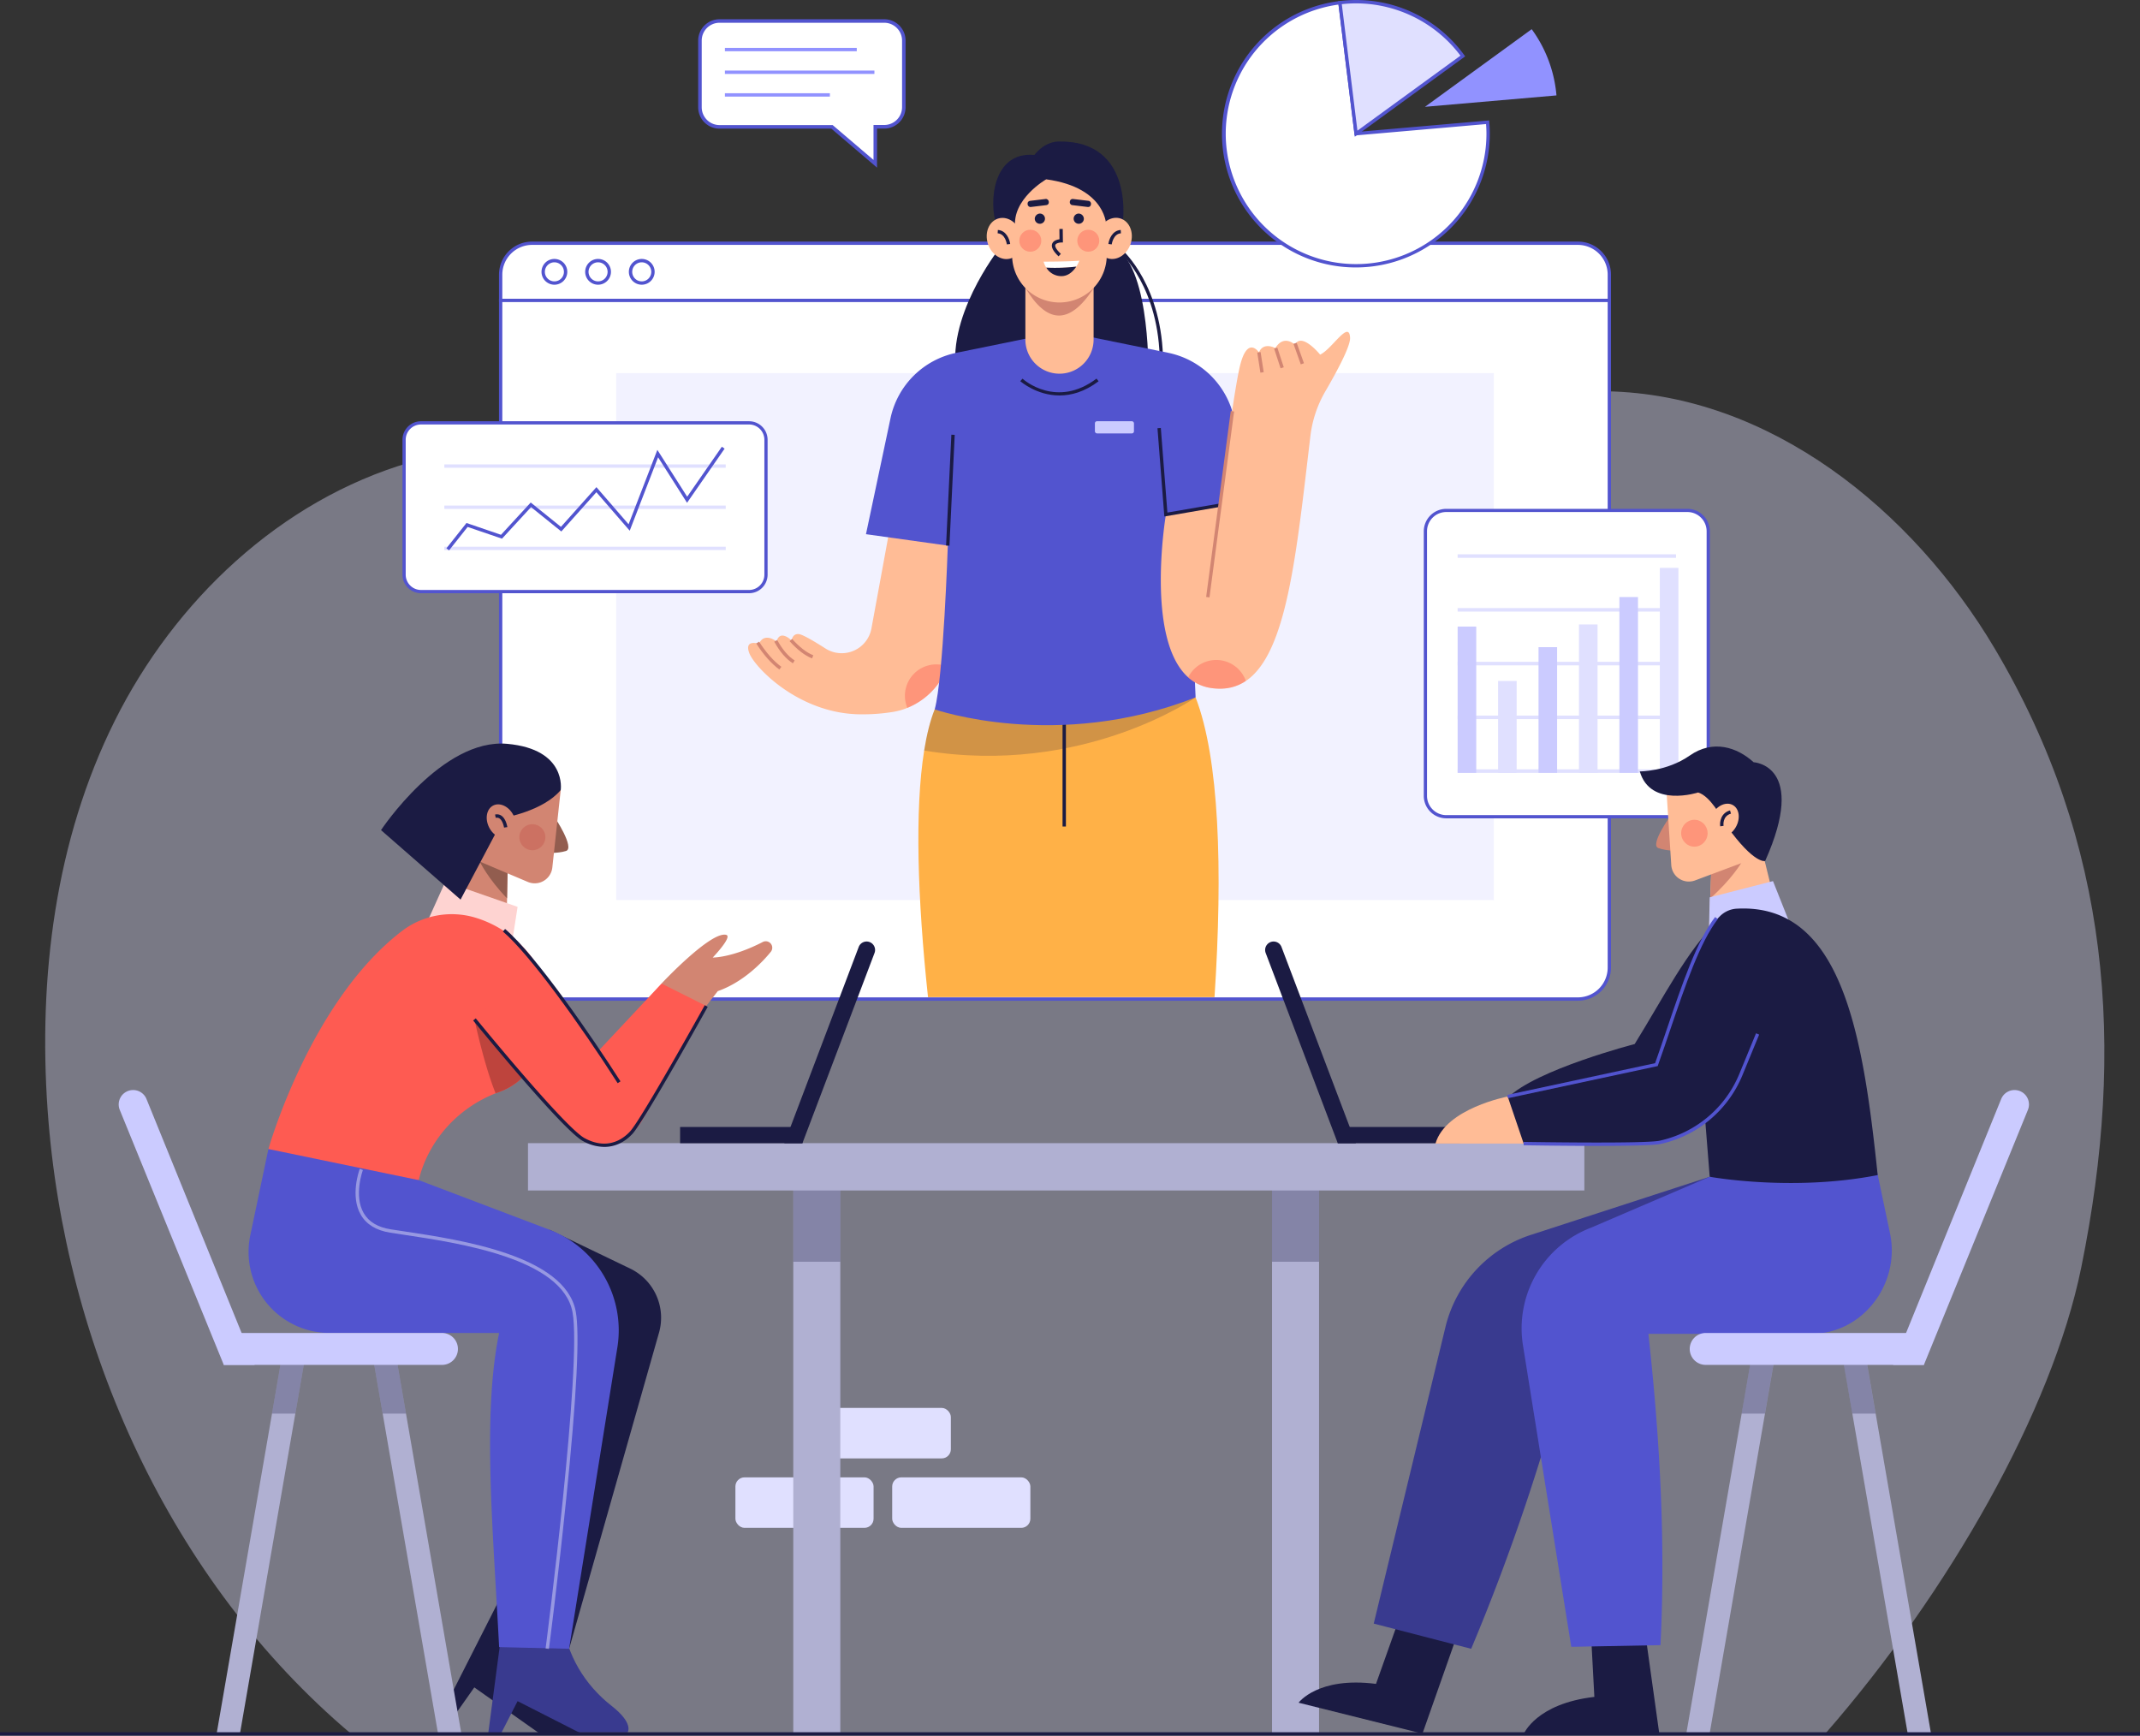 <svg xmlns="http://www.w3.org/2000/svg" viewBox="0 0 1592.42 1291.46"><rect x="0" y="0" width="1592.42" height="1291.46" fill="#333333" stroke="none"/><defs><style>.cls-1,.cls-10,.cls-22,.cls-5{opacity:0.4;}.cls-2,.cls-5{fill:#e0e0ff;}.cls-22,.cls-3{fill:#fff;}.cls-4{fill:#5254cf;}.cls-6{fill:#ffb147;}.cls-15,.cls-7,.cls-8{fill:#1b1b43;}.cls-8{opacity:0.2;}.cls-9{fill:#ffbc96;}.cls-10,.cls-19{fill:#fe5b52;}.cls-11{fill:#d28572;}.cls-12{fill:#cbcbff;}.cls-13{fill:#9192ff;}.cls-14{fill:#b0b0d2;}.cls-15,.cls-18{opacity:0.3;}.cls-16{fill:#925d4f;}.cls-17{fill:#fed3d1;}.cls-18,.cls-20{fill:#be443d;}.cls-21{fill:#393a8f;}</style></defs><g id="Layer_2" data-name="Layer 2"><g id="OBJECTS"><g class="cls-1"><path class="cls-2" d="M1548.67,943.34c33.48-164.35,21.39-316.24-64.4-460.84-61.12-103-167.29-189.07-288.73-191.34C1081,289,977.89,359.46,864.72,377.27,678.55,406.57,486.13,291.39,305.31,344,208.55,372.22,129.87,447.2,85.44,536.27s-57,191-50,289.88c12.43,175.68,91.25,350.4,225.9,464.06H1358.08C1450.22,1184.72,1527,1049.65,1548.67,943.34Z"/></g><rect class="cls-2" x="547.23" y="1099.31" width="102.82" height="37.57" rx="6.79"/><rect class="cls-2" x="663.9" y="1099.31" width="102.82" height="37.57" rx="6.79"/><rect class="cls-2" x="604.73" y="1047.64" width="102.82" height="37.57" rx="6.79"/><path class="cls-3" d="M1197.55,204.38A23.38,23.38,0,0,0,1174.17,181H395.93a23.38,23.38,0,0,0-23.38,23.38v19.17h825Z"/><path class="cls-4" d="M1198.78,224.78H371.31v-20.4a24.64,24.64,0,0,1,24.62-24.62h778.24a24.64,24.64,0,0,1,24.61,24.62Zm-825-2.47h822.53V204.38a22.17,22.17,0,0,0-22.14-22.15H395.93a22.18,22.18,0,0,0-22.15,22.15Z"/><path class="cls-3" d="M372.55,223.55V720a23.38,23.38,0,0,0,23.38,23.38h778.24A23.38,23.38,0,0,0,1197.55,720V223.55Z"/><path class="cls-4" d="M1174.17,744.64H395.93A24.64,24.64,0,0,1,371.31,720V222.31h827.47V720A24.64,24.64,0,0,1,1174.17,744.64ZM373.78,224.78V720a22.18,22.18,0,0,0,22.15,22.15h778.24A22.17,22.17,0,0,0,1196.31,720V224.78Z"/><circle class="cls-3" cx="412.55" cy="202.27" r="8.33" transform="translate(-16.5 37.87) rotate(-5.15)"/><path class="cls-4" d="M412.55,211.86a9.59,9.59,0,1,1,9.58-9.59A9.6,9.6,0,0,1,412.55,211.86Zm0-16.67a7.09,7.09,0,1,0,7.08,7.08A7.1,7.1,0,0,0,412.55,195.19Z"/><circle class="cls-3" cx="445.05" cy="202.27" r="8.33" transform="translate(-16.37 40.79) rotate(-5.15)"/><path class="cls-4" d="M445.05,211.86a9.59,9.59,0,1,1,9.58-9.59A9.6,9.6,0,0,1,445.05,211.86Zm0-16.67a7.09,7.09,0,1,0,7.08,7.08A7.1,7.1,0,0,0,445.05,195.19Z"/><circle class="cls-3" cx="477.55" cy="202.27" r="8.33" transform="translate(-16.24 43.7) rotate(-5.15)"/><path class="cls-4" d="M477.55,211.86a9.59,9.59,0,1,1,9.58-9.59A9.6,9.6,0,0,1,477.55,211.86Zm0-16.67a7.09,7.09,0,1,0,7.08,7.08A7.1,7.1,0,0,0,477.55,195.19Z"/><rect class="cls-5" x="458.53" y="277.68" width="653.03" height="392.02"/><path class="cls-6" d="M903.75,742H690.55c-7.88-73.62-9.9-139.62-2.85-183.5,1.92-12,4.5-22.25,7.82-30.62l89.78-18.28,104.37,9.35C907.22,564.33,910,646,903.75,742Z"/><rect class="cls-7" x="790.67" y="530.01" width="2.5" height="85"/><path class="cls-8" d="M889.67,518.93s-84,59-202,39.55c1.92-12,4.5-22.25,7.82-30.62l89.78-18.28Z"/><path class="cls-7" d="M743,185.76s-40.49,51.63-30.74,95.5l142.23-5.94s1.22-85.9-29.85-93.22Z"/><path class="cls-7" d="M865.46,270.21H863c0-56.27-29.27-82.13-29.56-82.38l1.63-1.9C835.33,186.2,865.46,212.81,865.46,270.21Z"/><path class="cls-9" d="M708.35,479.08a53.28,53.28,0,0,1-33.18,47.65,49.09,49.09,0,0,1-10.6,3,140.27,140.27,0,0,1-23.67,1.8c-46,0-79.4-34.94-83.35-45.59s7.19-6.87,7.19-6.87c4.06-9.06,13.11-1.76,13.11-1.76,2.72-9.45,11.27-.63,11.27-.63s.3-5.17,5.18-4.87c3,.2,12.82,6.17,19.92,10.72a22.47,22.47,0,0,0,12.1,3.53,21.88,21.88,0,0,0,5.08-.58,22.48,22.48,0,0,0,17.05-17.82l13.77-75.05h32.6L705.27,406C709.37,422.53,709.12,456.38,708.35,479.08Z"/><path class="cls-10" d="M705.05,495.91a52.83,52.83,0,0,1-29.88,30.82,23.36,23.36,0,0,1,29.88-30.82Z"/><path class="cls-4" d="M778.8,248.83l-67,13.66a63.12,63.12,0,0,0-49.17,48.8l-18.24,86.2L705.28,406Z"/><path class="cls-4" d="M802.15,248.83l67,13.66a63.12,63.12,0,0,1,49.17,48.8l8.28,61.22-59.09,10.35Z"/><path class="cls-4" d="M705.28,406s-3.25,98.3-9.75,121.86c0,0,91,31.68,194.15-8.94l-8.12-181.15-79.41-88.95H778.8L699.59,351.59Z"/><path class="cls-9" d="M1004.62,251.26c.38,6.42-10.2,25.87-18.32,39.8a86.32,86.32,0,0,0-11.2,33.37c-10.48,88-17.4,161.63-48,182.25-7.1,4.78-15.45,6.73-25.4,5.35a32.34,32.34,0,0,1-17.52-8c-32.25-28.7-16.6-121.15-16.6-121.15l40-6.9s9-75.55,14.62-101.55,14.63-12.18,14.63-12.18C940.05,254.11,949,259,949,259c6.5-10.55,14.63-2.45,14.63-2.45,4.87-9.72,18.7,7.33,18.7,7.33C991.22,259.78,1003.82,237.76,1004.62,251.26Z"/><rect class="cls-7" x="665.97" y="363.53" width="82.56" height="2.5" transform="translate(309.16 1053.83) rotate(-87.27)"/><polygon class="cls-7" points="866.41 384.33 861.3 318.64 863.79 318.45 868.68 381.4 907.34 374.73 907.77 377.19 866.41 384.33"/><rect class="cls-11" x="838.19" y="373.96" width="139.54" height="2.5" transform="translate(416.81 1226.07) rotate(-82.46)"/><path class="cls-10" d="M927.07,506.68c-7.1,4.78-15.45,6.73-25.4,5.35a32.34,32.34,0,0,1-17.52-8,23.34,23.34,0,0,1,42.92,2.67Z"/><rect class="cls-11" x="936.7" y="262.14" width="2.5" height="15.14" transform="translate(-30.19 146.43) rotate(-8.79)"/><rect class="cls-11" x="950.45" y="258.72" width="2.5" height="15.42" transform="translate(-35.62 310.33) rotate(-18.19)"/><rect class="cls-11" x="965.14" y="254.89" width="2.5" height="16.21" transform="translate(-32.23 339.32) rotate(-19.59)"/><rect class="cls-12" x="814.74" y="313.44" width="29.06" height="9.06" rx="1.51"/><path class="cls-7" d="M788.43,294.27c-17.16,0-29-10.47-29.22-10.63l1.67-1.85c1,.92,25.46,22.34,55.08-.07l1.51,2C807,291.63,797.05,294.27,788.43,294.27Z"/><path class="cls-11" d="M604.28,489.92c-5.32-2.07-11.11-6.51-16.73-12.83l1.87-1.66c5.36,6,10.81,10.23,15.77,12.16Z"/><path class="cls-11" d="M590,493.56c-5.11-3.23-9.64-8.48-13.86-16.07l2.19-1.22c4,7.22,8.26,12.18,13,15.18Z"/><path class="cls-11" d="M579.93,498.2c-6.11-4.55-11.73-10.89-17.18-19.39l2.1-1.35c5.29,8.24,10.71,14.37,16.57,18.73Z"/><path class="cls-9" d="M763,209.83h50.77a0,0,0,0,1,0,0v42.85a25.39,25.39,0,0,1-25.39,25.39h0A25.39,25.39,0,0,1,763,252.68V209.83A0,0,0,0,1,763,209.83Z"/><path class="cls-11" d="M763,214.17c15.7,26.38,32.54,28.55,50.84.21Z"/><path class="cls-9" d="M753.14,130.44h70.43a0,0,0,0,1,0,0v59.41a35.22,35.22,0,0,1-35.22,35.22h0a35.22,35.22,0,0,1-35.22-35.22V130.44A0,0,0,0,1,753.14,130.44Z"/><path class="cls-7" d="M787.69,190.74c-4.12-3.89-5.67-7-4.74-9.4s3.76-3.08,5.45-3.31l-.09-7.68,2.5,0,.12,10.07-1.24,0c-1.22,0-3.91.52-4.4,1.82-.24.62-.31,2.5,4.11,6.68Z"/><path class="cls-3" d="M800.87,198.4a24.78,24.78,0,0,0,2.3-4.41c-8.53.71-26.61.71-26.61.71a16.5,16.5,0,0,0,2,4.46A136.08,136.08,0,0,0,800.87,198.4Z"/><path class="cls-7" d="M778.59,199.16a13,13,0,0,0,10.87,6.31c5.51.17,9.24-3.76,11.41-7.07A136.08,136.08,0,0,1,778.59,199.16Z"/><path class="cls-7" d="M823.17,167.82c0,1.35,1.25-28.13-44.68-34.38,0,0-25.94,14.85-23,36.25L741.43,167c-5.44-14.84-3.57-54.52,28.31-51.71,0,0,6.87-9.82,18.12-10,57.19-.94,48.16,62.47,46.79,64.3Z"/><ellipse class="cls-9" cx="829.07" cy="177.42" rx="15.56" ry="12.9" transform="translate(400.91 909.2) rotate(-71.75)"/><path class="cls-7" d="M827.25,181.86l-2.48-.31c.43-3.45,2.91-10.06,9.19-10.43l.15,2.49C828.31,174,827.26,181.78,827.25,181.86Z"/><ellipse class="cls-9" cx="747.41" cy="177.42" rx="12.9" ry="15.56" transform="translate(-17.96 243.03) rotate(-18.25)"/><path class="cls-7" d="M749.23,181.86c-.05-.32-1.09-7.91-6.86-8.25l.15-2.49c6.28.37,8.76,7,9.19,10.43Z"/><path class="cls-7" d="M806.52,163a3.8,3.8,0,1,1-3.8-4.08A3.94,3.94,0,0,1,806.52,163Z"/><rect class="cls-7" x="796.02" y="148.77" width="15.84" height="4.61" rx="2.02" transform="translate(23.81 -94.98) rotate(6.86)"/><path class="cls-7" d="M770,163a3.8,3.8,0,1,0,3.8-4.08A3.94,3.94,0,0,0,770,163Z"/><rect class="cls-7" x="764.62" y="148.77" width="15.84" height="4.61" rx="2.02" transform="translate(1557.6 208.76) rotate(173.14)"/><circle class="cls-10" cx="809.81" cy="179.12" r="8.18"/><circle class="cls-10" cx="766.67" cy="179.12" r="8.18"/><rect class="cls-3" x="300.69" y="314.65" width="269.3" height="125.56" rx="12.59"/><path class="cls-4" d="M557.4,441.42H313.28a13.81,13.81,0,0,1-13.79-13.79V327.24a13.81,13.81,0,0,1,13.79-13.79H557.4a13.81,13.81,0,0,1,13.79,13.79V427.63A13.81,13.81,0,0,1,557.4,441.42ZM313.28,315.86a11.39,11.39,0,0,0-11.39,11.38V427.63A11.4,11.4,0,0,0,313.28,439H557.4a11.4,11.4,0,0,0,11.39-11.38V327.24a11.39,11.39,0,0,0-11.39-11.38Z"/><rect class="cls-2" x="330.65" y="345.56" width="209.37" height="2.5"/><rect class="cls-2" x="330.65" y="376.18" width="209.37" height="2.5"/><rect class="cls-2" x="330.65" y="406.81" width="209.37" height="2.5"/><polygon class="cls-4" points="334.15 409.53 332.19 407.98 347.12 389.16 372.81 397.94 394.92 373.92 417.41 392.04 443.81 362.49 467.75 390.12 489.15 334.75 511.34 369.62 537.14 332.42 539.2 333.84 511.25 374.14 489.7 340.26 468.59 394.9 443.78 366.27 417.69 395.48 395.17 377.34 373.54 400.83 347.98 392.1 334.15 409.53"/><path class="cls-3" d="M1009.11,99.48,997.06,2a98.22,98.22,0,1,0,110.29,97.47c0-2.87-.15-5.71-.4-8.52Z"/><path class="cls-4" d="M1009.11,199A99.47,99.47,0,0,1,996.91.77l1.24-.15,12.06,97.51,97.88-8.52.11,1.25c.27,3.09.4,5.92.4,8.62A99.59,99.59,0,0,1,1009.11,199ZM996,3.41A97,97,0,1,0,1106.1,99.48c0-2.27-.1-4.62-.29-7.16L1008,100.83Z"/><path class="cls-13" d="M1060.36,79.48,1158.2,71a97.56,97.56,0,0,0-18.43-49.28Z"/><path class="cls-2" d="M1088.52,41.68a98.09,98.09,0,0,0-79.41-40.43A99.82,99.82,0,0,0,997.06,2l12.05,97.47Z"/><path class="cls-4" d="M1008.13,101.74,995.67.92l1.24-.15a99.19,99.19,0,0,1,92.62,40.17l.74,1ZM998.46,3.11l11.63,94.11,76.67-55.81A97.35,97.35,0,0,0,1009.11,2.5,95.38,95.38,0,0,0,998.46,3.11Z"/><rect class="cls-3" x="1060.67" y="379.84" width="210.47" height="227.89" rx="15.51"/><path class="cls-4" d="M1255.63,608.93H1076.19a16.73,16.73,0,0,1-16.72-16.71V395.35a16.74,16.74,0,0,1,16.72-16.71h179.44a16.73,16.73,0,0,1,16.71,16.71V592.22A16.73,16.73,0,0,1,1255.63,608.93ZM1076.19,381a14.33,14.33,0,0,0-14.32,14.31V592.22a14.33,14.33,0,0,0,14.32,14.31h179.44a14.33,14.33,0,0,0,14.31-14.31V395.35A14.33,14.33,0,0,0,1255.63,381Z"/><rect class="cls-2" x="1084.66" y="412.47" width="162.5" height="2.63"/><rect class="cls-2" x="1084.66" y="452.47" width="162.5" height="2.63"/><rect class="cls-2" x="1084.66" y="492.47" width="162.5" height="2.63"/><rect class="cls-2" x="1084.66" y="532.47" width="162.5" height="2.63"/><rect class="cls-2" x="1084.66" y="572.47" width="162.5" height="2.63"/><rect class="cls-12" x="1084.66" y="466.23" width="13.84" height="108.87"/><rect class="cls-2" x="1114.75" y="506.69" width="13.84" height="68.42"/><rect class="cls-12" x="1144.84" y="481.55" width="13.84" height="93.55"/><rect class="cls-2" x="1174.93" y="464.66" width="13.84" height="110.44"/><rect class="cls-12" x="1205.02" y="444.27" width="13.84" height="130.83"/><rect class="cls-2" x="1235.11" y="422.56" width="13.84" height="152.54"/><path class="cls-3" d="M658,15.63H535.41A14.56,14.56,0,0,0,520.85,30.2V79.81a14.56,14.56,0,0,0,14.56,14.57h83.71l32.18,27.5V94.38H658a14.57,14.57,0,0,0,14.57-14.57V30.2A14.57,14.57,0,0,0,658,15.63Z"/><path class="cls-4" d="M652.61,124.73l-34-29H535.41a15.9,15.9,0,0,1-15.88-15.88V30.2a15.9,15.9,0,0,1,15.88-15.88H658A15.89,15.89,0,0,1,673.86,30.2V79.81A15.89,15.89,0,0,1,658,95.69h-5.37ZM535.41,16.94A13.27,13.27,0,0,0,522.16,30.2V79.81a13.27,13.27,0,0,0,13.25,13.26H619.6L650,119v-26h8a13.27,13.27,0,0,0,13.25-13.26V30.2A13.27,13.27,0,0,0,658,16.94Z"/><rect class="cls-13" x="539.42" y="35.63" width="98.12" height="2.5"/><rect class="cls-13" x="539.42" y="52.51" width="111.25" height="2.5"/><rect class="cls-13" x="539.42" y="69.38" width="78.12" height="2.5"/><rect class="cls-14" x="590.29" y="865.12" width="35" height="425"/><rect class="cls-14" x="946.54" y="865.12" width="35" height="425"/><rect class="cls-15" x="590.29" y="863.96" width="35" height="74.91"/><rect class="cls-15" x="946.54" y="863.96" width="35" height="74.91"/><rect class="cls-14" x="392.89" y="850.63" width="786.06" height="35.22"/><rect class="cls-7" x="995.47" y="838.6" width="91.03" height="12.07"/><path class="cls-7" d="M1008.94,850.67H995.47L941.82,709.12a6.3,6.3,0,0,1,5.89-8.53h0a6.29,6.29,0,0,1,5.88,4.07Z"/><rect class="cls-7" x="506.08" y="838.6" width="91.03" height="12.07" transform="translate(1103.18 1689.27) rotate(180)"/><path class="cls-7" d="M583.64,850.67H597.1l53.66-141.55a6.3,6.3,0,0,0-5.89-8.53h0a6.3,6.3,0,0,0-5.89,4.07Z"/><polygon class="cls-11" points="327.12 687.7 376.78 695.68 377.33 668.47 377.85 641.38 378.31 618.22 364.54 611.72 340.94 639.37 327.12 687.7"/><path class="cls-16" d="M357,641.1s6,12.57,20.29,27.37l.52-27.09Z"/><path class="cls-16" d="M412.25,607.61c.58.32,15.73,23.51,8.92,25.61s-15.39,1.29-15.39,1.29Z"/><path class="cls-11" d="M417.24,587.87,411,645.53a13.2,13.2,0,0,1-8.33,10.86h0a13.18,13.18,0,0,1-9.93-.15L357,641.1l-4.81-32.51,28.89-30.26Z"/><polygon class="cls-17" points="331.4 656.05 314.32 693.97 380.57 704.38 385.15 674.8 331.4 656.05"/><path class="cls-7" d="M374.92,608.52s29.29-4.95,42.32-20.65c0,0,4.83-30.36-39.83-34.38-48.45-4.36-93.89,64.2-93.89,64.2l59.19,51.7Z"/><ellipse class="cls-11" cx="373.02" cy="611.13" rx="10.12" ry="13.2" transform="translate(-238.17 238.21) rotate(-27.21)"/><path class="cls-7" d="M375.06,615.81c-.2-1.38-1.2-5.29-3.34-6.76a3.41,3.41,0,0,0-2.81-.48l-.54-2.44a5.82,5.82,0,0,1,4.77.86c3.48,2.39,4.36,8.22,4.39,8.46Z"/><circle class="cls-18" cx="396.14" cy="622.98" r="9.69"/><path class="cls-19" d="M402.18,779a48.79,48.79,0,0,1-28.3,32.63c-.85.35-1.7.67-2.57,1s-1.68.62-2.5.92c-26.73,10.5-47.65,32.5-56,60.05-.48,1.6-.88,3.13-1.2,4.55,0,0-55.63,8.13-111.88-23.12,0,0,31-110,99.43-162.3a61.12,61.12,0,0,1,55.6-9.58A81.74,81.74,0,0,1,396.18,713l1.23,1.7,6,44.15A50.91,50.91,0,0,1,402.18,779Z"/><path class="cls-20" d="M402.18,779a48.79,48.79,0,0,1-28.3,32.63c-.85.35-1.7.67-2.57,1s-1.68.62-2.5.92c-8.65-21.22-15.75-55-15.75-55l41.67,5.52Z"/><path class="cls-11" d="M492.23,731.88s36.61-39.13,48.13-36.25c5,1.25-10,16.88-10,16.88s14.31.27,37.24-11.57a4.83,4.83,0,0,1,6.68,2.42h0a4.84,4.84,0,0,1-.7,4.89c-4.86,6-19.32,22.2-39.47,29.26l-8.55,11-21.45,10.2Z"/><path class="cls-19" d="M525.56,748.56l-47.88,85.35A33.54,33.54,0,0,1,423,839.43l-70-80.87,44.35-43.9L446,781.26l46.25-49.38Z"/><path class="cls-7" d="M459.62,806c-28.08-43.84-65.38-95.74-85.39-112.85l1.63-1.9C399,711,440.69,771.81,461.72,804.64Z"/><path class="cls-7" d="M449.66,853.42a33.34,33.34,0,0,1-15.8-4.31c-15.31-8.28-79.06-86.44-81.77-89.76l1.94-1.58c.66.81,66.14,81.1,81,89.14,16.93,9.14,28.42.83,33.77-4.94,8.51-9.19,55.18-93.17,55.65-94l2.18,1.21c-1.92,3.47-47.28,85.1-56,94.51C464.67,850.13,457.42,853.42,449.66,853.42Z"/><path class="cls-7" d="M371,1191.46l-43.11,85,9.42,1.33,15.63-22.19,49,34.59,28.73-.12s5.83-5.78-9.09-21.29c-17.55-18.24-27.58-42.15-27.12-67.1l0-2.15-11.75-12Z"/><path class="cls-21" d="M372.79,1218l-9.51,72h9.51l12.36-24.16,45.66,23.24H467s5-6.55-12-19.81c-19.93-15.6-33.21-37.87-36.25-62.64l-.27-2.14-13.31-10.22Z"/><path class="cls-7" d="M423.48,1226.88,490.4,991.59A40.56,40.56,0,0,0,469,944l-60.26-29-3.59,279.35Z"/><path class="cls-4" d="M199.73,855l-13.48,64.17a60.31,60.31,0,0,0,59,72.7H371.4c-12.62,61.66-4.42,146.48,0,233.75l52.08,1.25,35.93-224.31A80.13,80.13,0,0,0,408.72,915l-97.11-36.85Z"/><path class="cls-22" d="M408.47,1227l-2.48-.32c.28-2.11,27.39-211.91,20-250.44-7.63-39.8-84.36-51.29-125.59-57.46-3.67-.55-7-1.06-10.05-1.54-10.33-1.64-17.67-6.1-21.83-13.25-8.21-14.1-1.12-33.44-.81-34.25l2.34.87c-.07.19-7,19.06.63,32.13,3.77,6.47,10.52,10.52,20.06,12,3,.48,6.37,1,10,1.53,41.84,6.27,119.72,17.93,127.67,59.47,3.13,16.37.72,63.63-7.17,140.47C415.42,1173.45,408.54,1226.51,408.47,1227Z"/><polygon class="cls-14" points="228.38 1002.03 219.76 1051.88 178.48 1290.46 161.13 1290.46 202.41 1051.88 211.03 1002.03 228.38 1002.03"/><polygon class="cls-14" points="343.38 1290.46 326.03 1290.46 284.76 1051.88 276.13 1002.03 293.48 1002.03 302.11 1051.88 343.38 1290.46"/><polygon class="cls-15" points="228.38 1002.03 219.76 1051.88 202.41 1051.88 211.03 1002.03 228.38 1002.03"/><polygon class="cls-15" points="302.11 1051.88 284.76 1051.88 276.13 1002.03 293.48 1002.03 302.11 1051.88"/><path class="cls-12" d="M328.89,1015.63H166.53V991.88H328.89a11.87,11.87,0,0,1,11.87,11.88h0A11.87,11.87,0,0,1,328.89,1015.63Z"/><path class="cls-12" d="M189.45,1015.63H166.53L89.12,825.89a10.73,10.73,0,0,1,5.37-13.76h0A10.72,10.72,0,0,1,109,817.79Z"/><path class="cls-11" d="M1244,606c-.59.3-16.65,22.68-10,25.06s15.24,2,15.24,2Z"/><polygon class="cls-9" points="1325.11 689.25 1271.63 695.59 1272.62 668.47 1273.62 641.48 1274.48 618.41 1289.56 612.38 1313.15 640.68 1325.11 689.25"/><path class="cls-11" d="M1295.86,641.88s-7.13,12.33-23.24,26.59l1-27Z"/><path class="cls-9" d="M1239.91,586.15l3.72,57.55a13.09,13.09,0,0,0,7.8,11.16h0a13.08,13.08,0,0,0,9.87.28l36.12-13.49,6.2-32.09-27.39-31.32Z"/><path class="cls-7" d="M1281.71,609.54s-8.87-17.22-18.11-19.85c0,0-35.56,11.59-43.39-15.68,0,0,20,.19,37.21-11.83s35.09-6.26,47.49,5c0,0,40.52,2,8.58,73.5,0,0-8,2.66-28.48-25.9Z"/><path class="cls-9" d="M1291.67,615.43c-3.59,6.3-10.39,9.18-15.18,6.45s-5.75-10-2.16-16.35,10.39-9.18,15.18-6.45S1295.26,609.14,1291.67,615.43Z"/><ellipse class="cls-10" cx="1260.83" cy="620.01" rx="9.84" ry="10"/><path class="cls-7" d="M1280.06,614.88c-.49-3.24.41-9.89,7.3-11.86l.69,2.41c-6.53,1.86-5.56,8.78-5.52,9.08Z"/><polygon class="cls-12" points="1271.63 695.59 1272.23 667.72 1319.32 655.63 1333.07 690.22 1271.63 695.59"/><path class="cls-7" d="M1278.9,684.38c-23.63,23-40.83,57.5-62.5,92.5,0,0-73.44,19-94.48,40l37.81,19.17,129.17-35.84Z"/><path class="cls-7" d="M1087.94,1206.33,1058.48,1290l-92.17-23s14.34-19.61,57.6-14l23-64.65Z"/><path class="cls-21" d="M1272.23,875.63,1139.11,918.9a95.84,95.84,0,0,0-63.25,67.47l-53.63,221.76,72.5,18.75c28.42-67.37,56-147.77,75-225.83Z"/><path class="cls-7" d="M1223.9,1212.67l10.83,77.5H1133.9s9.17-22.5,52.5-27.5l-2.5-46.67Z"/><path class="cls-4" d="M1392.92,853.54l13.48,64.17c7.87,37.48-20.25,74.8-58.54,74.8H1226.61c6.81,62.3,13.37,144.38,9,231.65l-66.4,1.25-35.93-224.31a80.14,80.14,0,0,1,50.7-87.59l88.29-37.88Z"/><path class="cls-7" d="M1397.23,874.38c-10.91-104.31-26.54-202.73-105.11-198.21a19.14,19.14,0,0,0-12.34,5.66h0a65.28,65.28,0,0,0-18.9,51.33l11.35,142.47S1333.48,886.88,1397.23,874.38Z"/><path class="cls-9" d="M1121.92,815.94s-46.25,8.75-53.75,35h65.63l12.5-8.75Z"/><path class="cls-7" d="M1292.55,699.07l-60,93.12-110.63,23.75,11.88,35,92.75-.47c24.9-.49,46.21-13.51,60.06-34.21l51.56-74.07Z"/><path class="cls-4" d="M1122.18,817.17l-.52-2.45,109.94-23.6c2.93-8.27,5.84-16.83,8.66-25.12,11.55-34,22.46-66.09,36-83.63l2,1.52c-13.27,17.21-24.12,49.13-35.6,82.92-2.89,8.51-5.88,17.32-8.9,25.8l-.23.66-.68.15Z"/><path class="cls-4" d="M1188.22,852.68c-25.72,0-52.43-.45-54.45-.49l0-2.5c.9,0,90.29,1.54,101.27-.9l.33-.08A83.31,83.31,0,0,0,1294.31,799l12.39-30.13,2.32,1L1296.62,800A85.8,85.8,0,0,1,1236,851.15l-.34.08C1230.51,852.37,1209.71,852.68,1188.22,852.68Z"/><polygon class="cls-14" points="1419.64 1290.45 1436.99 1290.45 1387.09 1002.02 1369.74 1002.02 1419.64 1290.45"/><polygon class="cls-14" points="1272.09 1290.45 1254.74 1290.45 1304.64 1002.02 1321.99 1002.02 1272.09 1290.45"/><polygon class="cls-15" points="1321.96 1002.02 1313.34 1051.88 1295.99 1051.88 1304.61 1002.02 1321.96 1002.02"/><polygon class="cls-15" points="1395.69 1051.88 1378.34 1051.88 1369.71 1002.02 1387.06 1002.02 1395.69 1051.88"/><path class="cls-12" d="M1269.24,1015.63H1431.6V991.88H1269.24a11.88,11.88,0,0,0-11.88,11.88h0A11.88,11.88,0,0,0,1269.24,1015.63Z"/><path class="cls-12" d="M1408.68,1015.63h22.92L1509,825.89a10.72,10.72,0,0,0-5.36-13.76h0a10.73,10.73,0,0,0-14.52,5.66Z"/><rect class="cls-7" y="1288.96" width="1592.42" height="2.5"/></g></g></svg>